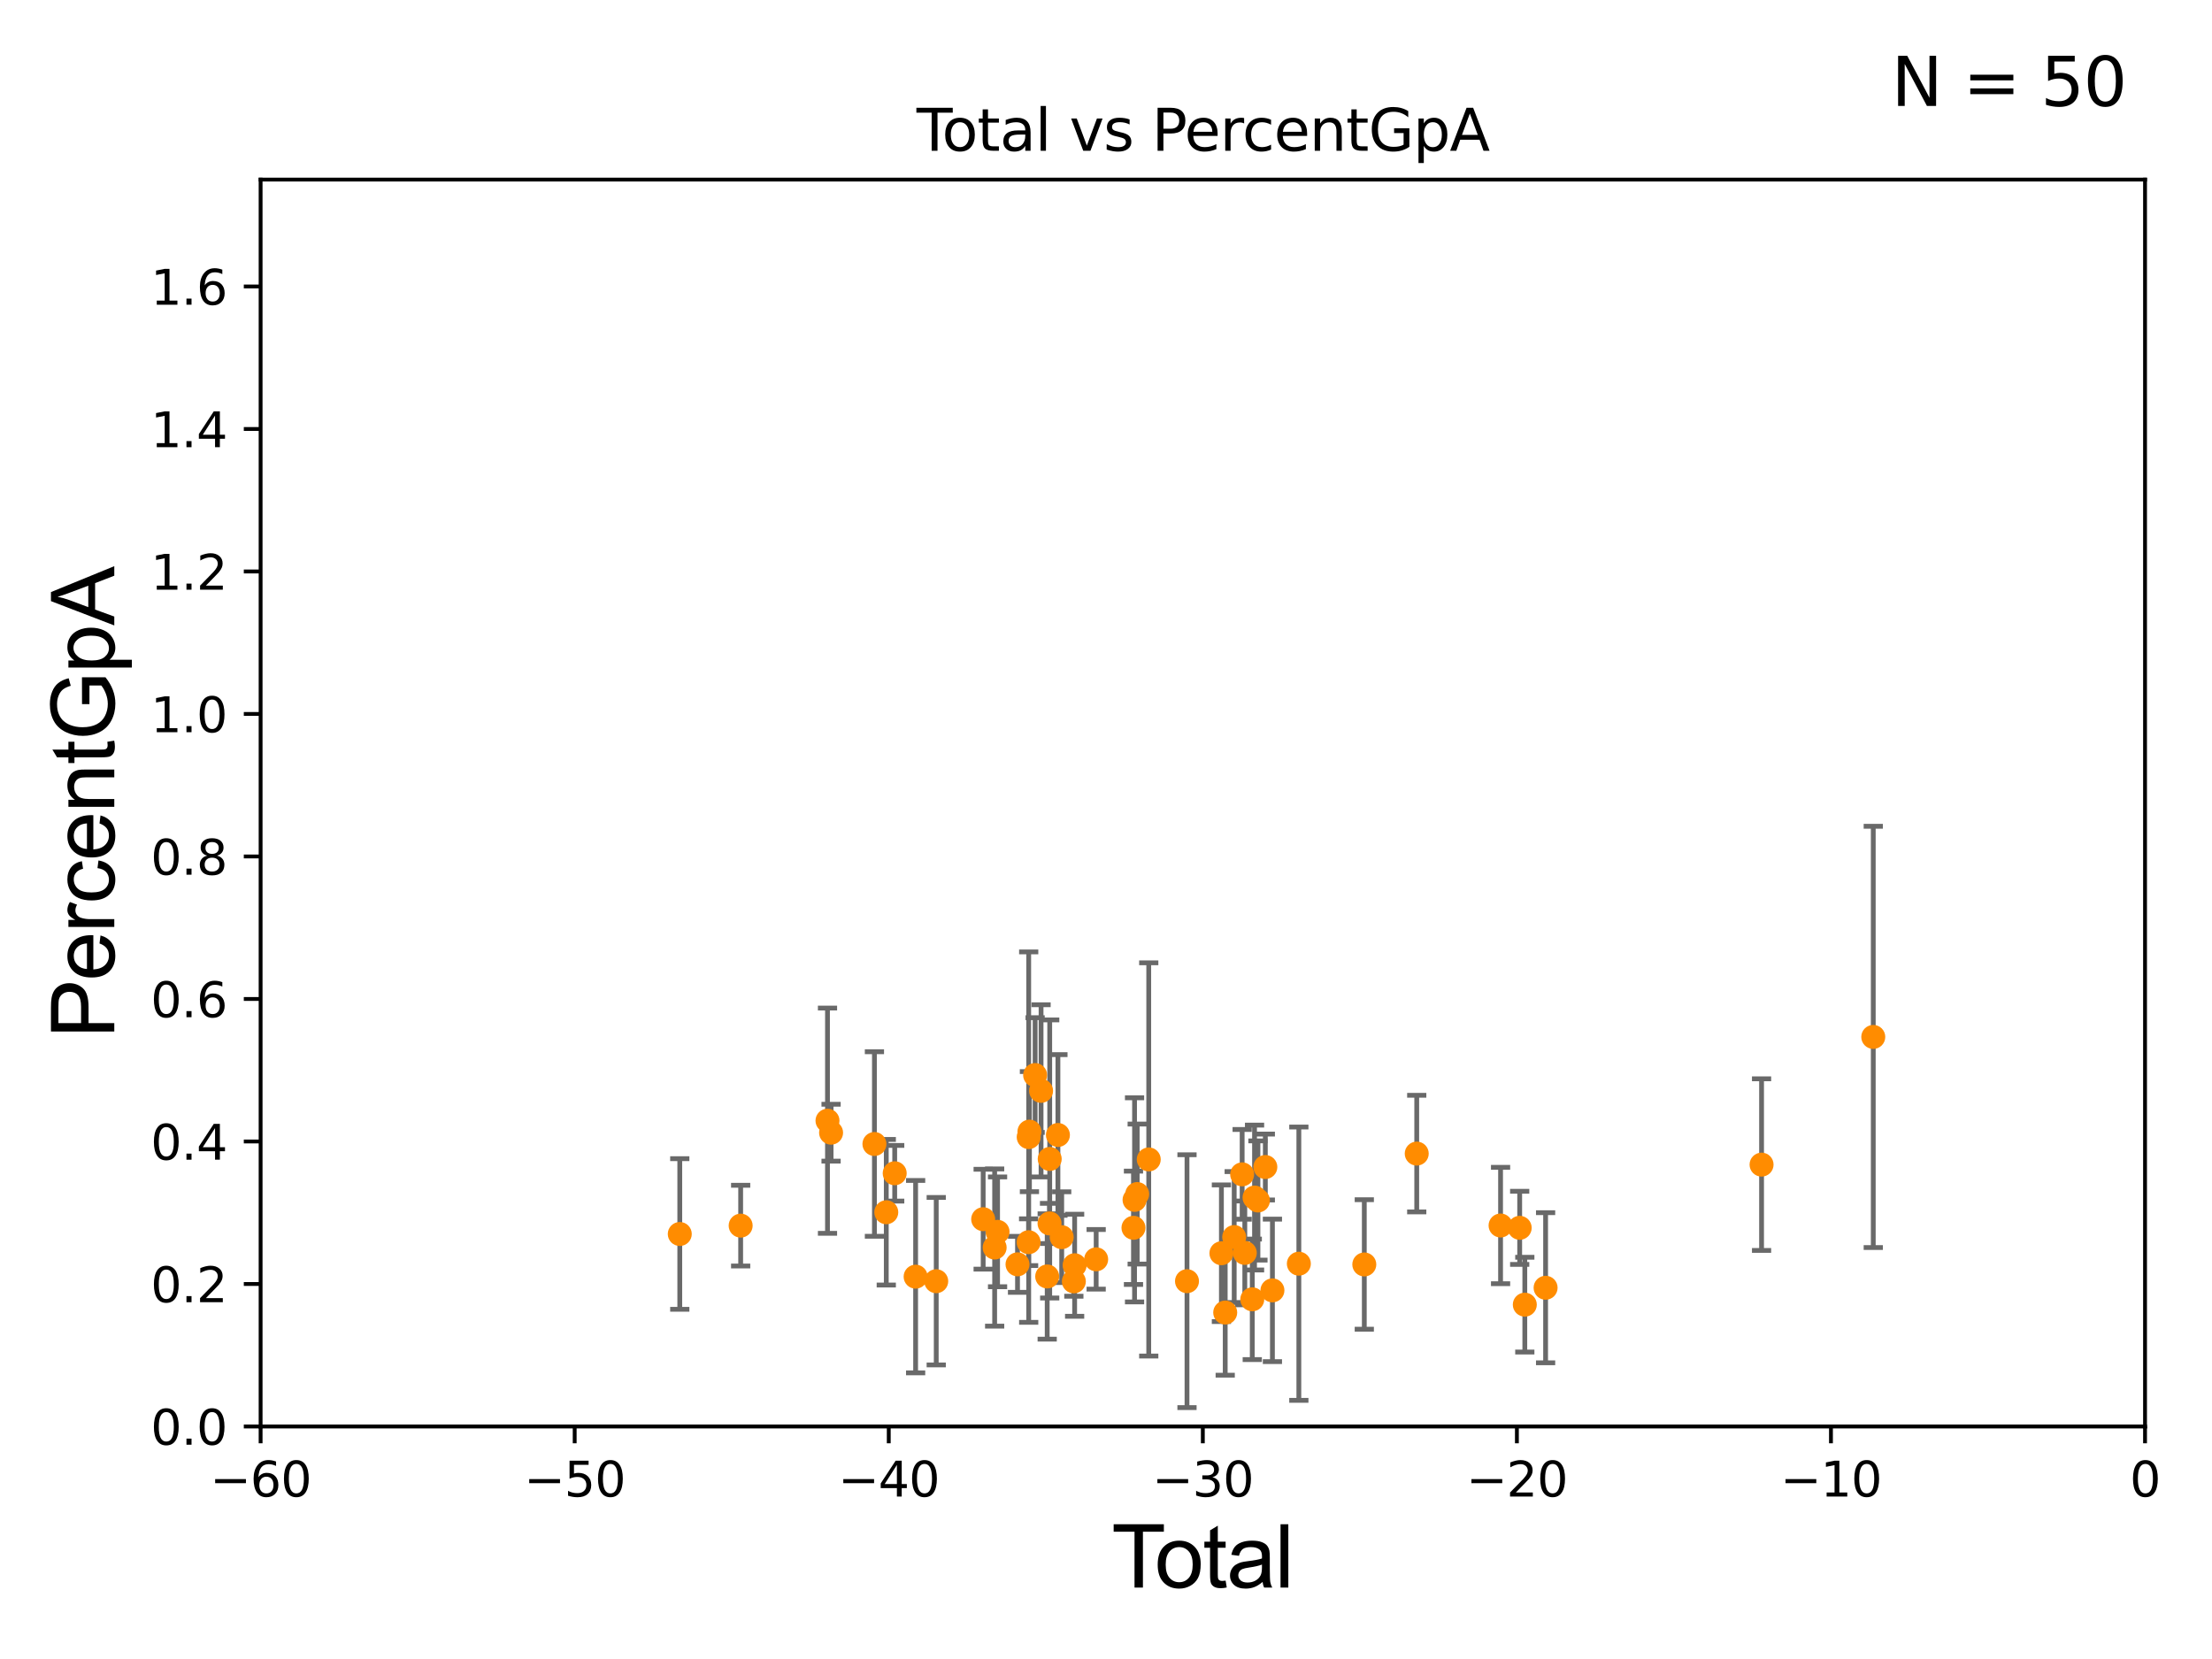 <?xml version="1.0" encoding="utf-8" standalone="no"?>
<!DOCTYPE svg PUBLIC "-//W3C//DTD SVG 1.1//EN"
  "http://www.w3.org/Graphics/SVG/1.1/DTD/svg11.dtd">
<svg xmlns:xlink="http://www.w3.org/1999/xlink" width="460.8pt" height="345.6pt" viewBox="0 0 460.8 345.6" xmlns="http://www.w3.org/2000/svg" version="1.1">
 <defs>
  <style type="text/css">*{stroke-linejoin: round; stroke-linecap: butt}</style>
 </defs>
 <g id="figure_1">
  <g id="patch_1">
   <path d="M 0 345.6 
L 460.8 345.6 
L 460.8 0 
L 0 0 
z
" style="fill: #ffffff"/>
  </g>
  <g id="axes_1">
   <g id="patch_2">
    <path d="M 54.29 297.16 
L 446.85 297.16 
L 446.85 37.411 
L 54.29 37.411 
z
" style="fill: #ffffff"/>
   </g>
   <g id="PathCollection_1">
    <defs>
     <path id="mbcf0510368" d="M 0 1.118 
C 0.297 1.118 0.581 1 0.791 0.791 
C 1 0.581 1.118 0.297 1.118 0 
C 1.118 -0.297 1 -0.581 0.791 -0.791 
C 0.581 -1 0.297 -1.118 0 -1.118 
C -0.297 -1.118 -0.581 -1 -0.791 -0.791 
C -1 -0.581 -1.118 -0.297 -1.118 0 
C -1.118 0.297 -1 0.581 -0.791 0.791 
C -0.581 1 -0.297 1.118 0 1.118 
z
" style="stroke: #ff8c00"/>
    </defs>
    <g clip-path="url(#pb3618dc1e1)">
     <use xlink:href="#mbcf0510368" x="263.592" y="243.11" style="fill: #ff8c00; stroke: #ff8c00"/>
     <use xlink:href="#mbcf0510368" x="262.052" y="250.087" style="fill: #ff8c00; stroke: #ff8c00"/>
     <use xlink:href="#mbcf0510368" x="265.069" y="268.808" style="fill: #ff8c00; stroke: #ff8c00"/>
     <use xlink:href="#mbcf0510368" x="141.61" y="257.063" style="fill: #ff8c00; stroke: #ff8c00"/>
     <use xlink:href="#mbcf0510368" x="284.209" y="263.409" style="fill: #ff8c00; stroke: #ff8c00"/>
     <use xlink:href="#mbcf0510368" x="295.131" y="240.315" style="fill: #ff8c00; stroke: #ff8c00"/>
     <use xlink:href="#mbcf0510368" x="312.596" y="255.294" style="fill: #ff8c00; stroke: #ff8c00"/>
     <use xlink:href="#mbcf0510368" x="316.579" y="255.778" style="fill: #ff8c00; stroke: #ff8c00"/>
     <use xlink:href="#mbcf0510368" x="317.645" y="271.784" style="fill: #ff8c00; stroke: #ff8c00"/>
     <use xlink:href="#mbcf0510368" x="321.977" y="268.263" style="fill: #ff8c00; stroke: #ff8c00"/>
     <use xlink:href="#mbcf0510368" x="366.966" y="242.612" style="fill: #ff8c00; stroke: #ff8c00"/>
     <use xlink:href="#mbcf0510368" x="270.574" y="263.249" style="fill: #ff8c00; stroke: #ff8c00"/>
     <use xlink:href="#mbcf0510368" x="261.345" y="249.472" style="fill: #ff8c00; stroke: #ff8c00"/>
     <use xlink:href="#mbcf0510368" x="390.236" y="216.01" style="fill: #ff8c00; stroke: #ff8c00"/>
     <use xlink:href="#mbcf0510368" x="259.316" y="261.002" style="fill: #ff8c00; stroke: #ff8c00"/>
     <use xlink:href="#mbcf0510368" x="223.703" y="266.934" style="fill: #ff8c00; stroke: #ff8c00"/>
     <use xlink:href="#mbcf0510368" x="221.173" y="257.728" style="fill: #ff8c00; stroke: #ff8c00"/>
     <use xlink:href="#mbcf0510368" x="173.129" y="235.96" style="fill: #ff8c00; stroke: #ff8c00"/>
     <use xlink:href="#mbcf0510368" x="220.385" y="236.438" style="fill: #ff8c00; stroke: #ff8c00"/>
     <use xlink:href="#mbcf0510368" x="182.159" y="238.315" style="fill: #ff8c00; stroke: #ff8c00"/>
     <use xlink:href="#mbcf0510368" x="218.674" y="241.432" style="fill: #ff8c00; stroke: #ff8c00"/>
     <use xlink:href="#mbcf0510368" x="218.637" y="254.865" style="fill: #ff8c00; stroke: #ff8c00"/>
     <use xlink:href="#mbcf0510368" x="218.151" y="265.912" style="fill: #ff8c00; stroke: #ff8c00"/>
     <use xlink:href="#mbcf0510368" x="184.628" y="252.533" style="fill: #ff8c00; stroke: #ff8c00"/>
     <use xlink:href="#mbcf0510368" x="216.873" y="227.243" style="fill: #ff8c00; stroke: #ff8c00"/>
     <use xlink:href="#mbcf0510368" x="215.635" y="223.955" style="fill: #ff8c00; stroke: #ff8c00"/>
     <use xlink:href="#mbcf0510368" x="214.451" y="235.74" style="fill: #ff8c00; stroke: #ff8c00"/>
     <use xlink:href="#mbcf0510368" x="214.297" y="236.878" style="fill: #ff8c00; stroke: #ff8c00"/>
     <use xlink:href="#mbcf0510368" x="214.278" y="258.775" style="fill: #ff8c00; stroke: #ff8c00"/>
     <use xlink:href="#mbcf0510368" x="211.968" y="263.384" style="fill: #ff8c00; stroke: #ff8c00"/>
     <use xlink:href="#mbcf0510368" x="207.811" y="256.614" style="fill: #ff8c00; stroke: #ff8c00"/>
     <use xlink:href="#mbcf0510368" x="260.87" y="270.673" style="fill: #ff8c00; stroke: #ff8c00"/>
     <use xlink:href="#mbcf0510368" x="207.203" y="259.885" style="fill: #ff8c00; stroke: #ff8c00"/>
     <use xlink:href="#mbcf0510368" x="186.383" y="244.413" style="fill: #ff8c00; stroke: #ff8c00"/>
     <use xlink:href="#mbcf0510368" x="190.742" y="265.953" style="fill: #ff8c00; stroke: #ff8c00"/>
     <use xlink:href="#mbcf0510368" x="204.813" y="253.982" style="fill: #ff8c00; stroke: #ff8c00"/>
     <use xlink:href="#mbcf0510368" x="223.865" y="263.577" style="fill: #ff8c00; stroke: #ff8c00"/>
     <use xlink:href="#mbcf0510368" x="228.351" y="262.338" style="fill: #ff8c00; stroke: #ff8c00"/>
     <use xlink:href="#mbcf0510368" x="195.034" y="266.898" style="fill: #ff8c00; stroke: #ff8c00"/>
     <use xlink:href="#mbcf0510368" x="247.273" y="266.894" style="fill: #ff8c00; stroke: #ff8c00"/>
     <use xlink:href="#mbcf0510368" x="254.443" y="261.073" style="fill: #ff8c00; stroke: #ff8c00"/>
     <use xlink:href="#mbcf0510368" x="239.304" y="241.53" style="fill: #ff8c00; stroke: #ff8c00"/>
     <use xlink:href="#mbcf0510368" x="236.901" y="248.742" style="fill: #ff8c00; stroke: #ff8c00"/>
     <use xlink:href="#mbcf0510368" x="154.293" y="255.321" style="fill: #ff8c00; stroke: #ff8c00"/>
     <use xlink:href="#mbcf0510368" x="236.347" y="249.955" style="fill: #ff8c00; stroke: #ff8c00"/>
     <use xlink:href="#mbcf0510368" x="257.107" y="257.701" style="fill: #ff8c00; stroke: #ff8c00"/>
     <use xlink:href="#mbcf0510368" x="255.234" y="273.424" style="fill: #ff8c00; stroke: #ff8c00"/>
     <use xlink:href="#mbcf0510368" x="258.762" y="244.636" style="fill: #ff8c00; stroke: #ff8c00"/>
     <use xlink:href="#mbcf0510368" x="172.382" y="233.459" style="fill: #ff8c00; stroke: #ff8c00"/>
     <use xlink:href="#mbcf0510368" x="236.124" y="255.774" style="fill: #ff8c00; stroke: #ff8c00"/>
    </g>
   </g>
   <g id="matplotlib.axis_1">
    <g id="xtick_1">
     <g id="line2d_1">
      <defs>
       <path id="m3806ddf022" d="M 0 0 
L 0 3.5 
" style="stroke: #000000; stroke-width: 0.8"/>
      </defs>
      <g>
       <use xlink:href="#m3806ddf022" x="54.29" y="297.16" style="stroke: #000000; stroke-width: 0.8"/>
      </g>
     </g>
     <g id="text_1">
      <!-- −60 -->
      <g transform="translate(43.738 311.758)scale(0.1 -0.1)">
       <defs>
        <path id="DejaVuSans-2212" d="M 678 2272 
L 4684 2272 
L 4684 1741 
L 678 1741 
L 678 2272 
z
" transform="scale(0.016)"/>
        <path id="DejaVuSans-36" d="M 2113 2584 
Q 1688 2584 1439 2293 
Q 1191 2003 1191 1497 
Q 1191 994 1439 701 
Q 1688 409 2113 409 
Q 2538 409 2786 701 
Q 3034 994 3034 1497 
Q 3034 2003 2786 2293 
Q 2538 2584 2113 2584 
z
M 3366 4563 
L 3366 3988 
Q 3128 4100 2886 4159 
Q 2644 4219 2406 4219 
Q 1781 4219 1451 3797 
Q 1122 3375 1075 2522 
Q 1259 2794 1537 2939 
Q 1816 3084 2150 3084 
Q 2853 3084 3261 2657 
Q 3669 2231 3669 1497 
Q 3669 778 3244 343 
Q 2819 -91 2113 -91 
Q 1303 -91 875 529 
Q 447 1150 447 2328 
Q 447 3434 972 4092 
Q 1497 4750 2381 4750 
Q 2619 4750 2861 4703 
Q 3103 4656 3366 4563 
z
" transform="scale(0.016)"/>
        <path id="DejaVuSans-30" d="M 2034 4250 
Q 1547 4250 1301 3770 
Q 1056 3291 1056 2328 
Q 1056 1369 1301 889 
Q 1547 409 2034 409 
Q 2525 409 2770 889 
Q 3016 1369 3016 2328 
Q 3016 3291 2770 3770 
Q 2525 4250 2034 4250 
z
M 2034 4750 
Q 2819 4750 3233 4129 
Q 3647 3509 3647 2328 
Q 3647 1150 3233 529 
Q 2819 -91 2034 -91 
Q 1250 -91 836 529 
Q 422 1150 422 2328 
Q 422 3509 836 4129 
Q 1250 4750 2034 4750 
z
" transform="scale(0.016)"/>
       </defs>
       <use xlink:href="#DejaVuSans-2212"/>
       <use xlink:href="#DejaVuSans-36" x="83.789"/>
       <use xlink:href="#DejaVuSans-30" x="147.412"/>
      </g>
     </g>
    </g>
    <g id="xtick_2">
     <g id="line2d_2">
      <g>
       <use xlink:href="#m3806ddf022" x="119.717" y="297.16" style="stroke: #000000; stroke-width: 0.8"/>
      </g>
     </g>
     <g id="text_2">
      <!-- −50 -->
      <g transform="translate(109.164 311.758)scale(0.1 -0.1)">
       <defs>
        <path id="DejaVuSans-35" d="M 691 4666 
L 3169 4666 
L 3169 4134 
L 1269 4134 
L 1269 2991 
Q 1406 3038 1543 3061 
Q 1681 3084 1819 3084 
Q 2600 3084 3056 2656 
Q 3513 2228 3513 1497 
Q 3513 744 3044 326 
Q 2575 -91 1722 -91 
Q 1428 -91 1123 -41 
Q 819 9 494 109 
L 494 744 
Q 775 591 1075 516 
Q 1375 441 1709 441 
Q 2250 441 2565 725 
Q 2881 1009 2881 1497 
Q 2881 1984 2565 2268 
Q 2250 2553 1709 2553 
Q 1456 2553 1204 2497 
Q 953 2441 691 2322 
L 691 4666 
z
" transform="scale(0.016)"/>
       </defs>
       <use xlink:href="#DejaVuSans-2212"/>
       <use xlink:href="#DejaVuSans-35" x="83.789"/>
       <use xlink:href="#DejaVuSans-30" x="147.412"/>
      </g>
     </g>
    </g>
    <g id="xtick_3">
     <g id="line2d_3">
      <g>
       <use xlink:href="#m3806ddf022" x="185.143" y="297.16" style="stroke: #000000; stroke-width: 0.8"/>
      </g>
     </g>
     <g id="text_3">
      <!-- −40 -->
      <g transform="translate(174.591 311.758)scale(0.1 -0.1)">
       <defs>
        <path id="DejaVuSans-34" d="M 2419 4116 
L 825 1625 
L 2419 1625 
L 2419 4116 
z
M 2253 4666 
L 3047 4666 
L 3047 1625 
L 3713 1625 
L 3713 1100 
L 3047 1100 
L 3047 0 
L 2419 0 
L 2419 1100 
L 313 1100 
L 313 1709 
L 2253 4666 
z
" transform="scale(0.016)"/>
       </defs>
       <use xlink:href="#DejaVuSans-2212"/>
       <use xlink:href="#DejaVuSans-34" x="83.789"/>
       <use xlink:href="#DejaVuSans-30" x="147.412"/>
      </g>
     </g>
    </g>
    <g id="xtick_4">
     <g id="line2d_4">
      <g>
       <use xlink:href="#m3806ddf022" x="250.57" y="297.16" style="stroke: #000000; stroke-width: 0.8"/>
      </g>
     </g>
     <g id="text_4">
      <!-- −30 -->
      <g transform="translate(240.018 311.758)scale(0.1 -0.1)">
       <defs>
        <path id="DejaVuSans-33" d="M 2597 2516 
Q 3050 2419 3304 2112 
Q 3559 1806 3559 1356 
Q 3559 666 3084 287 
Q 2609 -91 1734 -91 
Q 1441 -91 1130 -33 
Q 819 25 488 141 
L 488 750 
Q 750 597 1062 519 
Q 1375 441 1716 441 
Q 2309 441 2620 675 
Q 2931 909 2931 1356 
Q 2931 1769 2642 2001 
Q 2353 2234 1838 2234 
L 1294 2234 
L 1294 2753 
L 1863 2753 
Q 2328 2753 2575 2939 
Q 2822 3125 2822 3475 
Q 2822 3834 2567 4026 
Q 2313 4219 1838 4219 
Q 1578 4219 1281 4162 
Q 984 4106 628 3988 
L 628 4550 
Q 988 4650 1302 4700 
Q 1616 4750 1894 4750 
Q 2613 4750 3031 4423 
Q 3450 4097 3450 3541 
Q 3450 3153 3228 2886 
Q 3006 2619 2597 2516 
z
" transform="scale(0.016)"/>
       </defs>
       <use xlink:href="#DejaVuSans-2212"/>
       <use xlink:href="#DejaVuSans-33" x="83.789"/>
       <use xlink:href="#DejaVuSans-30" x="147.412"/>
      </g>
     </g>
    </g>
    <g id="xtick_5">
     <g id="line2d_5">
      <g>
       <use xlink:href="#m3806ddf022" x="315.997" y="297.16" style="stroke: #000000; stroke-width: 0.8"/>
      </g>
     </g>
     <g id="text_5">
      <!-- −20 -->
      <g transform="translate(305.444 311.758)scale(0.1 -0.1)">
       <defs>
        <path id="DejaVuSans-32" d="M 1228 531 
L 3431 531 
L 3431 0 
L 469 0 
L 469 531 
Q 828 903 1448 1529 
Q 2069 2156 2228 2338 
Q 2531 2678 2651 2914 
Q 2772 3150 2772 3378 
Q 2772 3750 2511 3984 
Q 2250 4219 1831 4219 
Q 1534 4219 1204 4116 
Q 875 4013 500 3803 
L 500 4441 
Q 881 4594 1212 4672 
Q 1544 4750 1819 4750 
Q 2544 4750 2975 4387 
Q 3406 4025 3406 3419 
Q 3406 3131 3298 2873 
Q 3191 2616 2906 2266 
Q 2828 2175 2409 1742 
Q 1991 1309 1228 531 
z
" transform="scale(0.016)"/>
       </defs>
       <use xlink:href="#DejaVuSans-2212"/>
       <use xlink:href="#DejaVuSans-32" x="83.789"/>
       <use xlink:href="#DejaVuSans-30" x="147.412"/>
      </g>
     </g>
    </g>
    <g id="xtick_6">
     <g id="line2d_6">
      <g>
       <use xlink:href="#m3806ddf022" x="381.423" y="297.16" style="stroke: #000000; stroke-width: 0.8"/>
      </g>
     </g>
     <g id="text_6">
      <!-- −10 -->
      <g transform="translate(370.871 311.758)scale(0.1 -0.1)">
       <defs>
        <path id="DejaVuSans-31" d="M 794 531 
L 1825 531 
L 1825 4091 
L 703 3866 
L 703 4441 
L 1819 4666 
L 2450 4666 
L 2450 531 
L 3481 531 
L 3481 0 
L 794 0 
L 794 531 
z
" transform="scale(0.016)"/>
       </defs>
       <use xlink:href="#DejaVuSans-2212"/>
       <use xlink:href="#DejaVuSans-31" x="83.789"/>
       <use xlink:href="#DejaVuSans-30" x="147.412"/>
      </g>
     </g>
    </g>
    <g id="xtick_7">
     <g id="line2d_7">
      <g>
       <use xlink:href="#m3806ddf022" x="446.85" y="297.16" style="stroke: #000000; stroke-width: 0.8"/>
      </g>
     </g>
     <g id="text_7">
      <!-- 0 -->
      <g transform="translate(443.669 311.758)scale(0.1 -0.1)">
       <use xlink:href="#DejaVuSans-30"/>
      </g>
     </g>
    </g>
    <g id="text_8">
     <!-- Total -->
     <g transform="translate(231.565 330.722)scale(0.18 -0.18)">
      <defs>
       <path id="ArialMT-54" d="M 1659 0 
L 1659 4041 
L 150 4041 
L 150 4581 
L 3781 4581 
L 3781 4041 
L 2266 4041 
L 2266 0 
L 1659 0 
z
" transform="scale(0.016)"/>
       <path id="ArialMT-6f" d="M 213 1659 
Q 213 2581 725 3025 
Q 1153 3394 1769 3394 
Q 2453 3394 2887 2945 
Q 3322 2497 3322 1706 
Q 3322 1066 3130 698 
Q 2938 331 2570 128 
Q 2203 -75 1769 -75 
Q 1072 -75 642 372 
Q 213 819 213 1659 
z
M 791 1659 
Q 791 1022 1069 705 
Q 1347 388 1769 388 
Q 2188 388 2466 706 
Q 2744 1025 2744 1678 
Q 2744 2294 2464 2611 
Q 2184 2928 1769 2928 
Q 1347 2928 1069 2612 
Q 791 2297 791 1659 
z
" transform="scale(0.016)"/>
       <path id="ArialMT-74" d="M 1650 503 
L 1731 6 
Q 1494 -44 1306 -44 
Q 1000 -44 831 53 
Q 663 150 594 308 
Q 525 466 525 972 
L 525 2881 
L 113 2881 
L 113 3319 
L 525 3319 
L 525 4141 
L 1084 4478 
L 1084 3319 
L 1650 3319 
L 1650 2881 
L 1084 2881 
L 1084 941 
Q 1084 700 1114 631 
Q 1144 563 1211 522 
Q 1278 481 1403 481 
Q 1497 481 1650 503 
z
" transform="scale(0.016)"/>
       <path id="ArialMT-61" d="M 2588 409 
Q 2275 144 1986 34 
Q 1697 -75 1366 -75 
Q 819 -75 525 192 
Q 231 459 231 875 
Q 231 1119 342 1320 
Q 453 1522 633 1644 
Q 813 1766 1038 1828 
Q 1203 1872 1538 1913 
Q 2219 1994 2541 2106 
Q 2544 2222 2544 2253 
Q 2544 2597 2384 2738 
Q 2169 2928 1744 2928 
Q 1347 2928 1158 2789 
Q 969 2650 878 2297 
L 328 2372 
Q 403 2725 575 2942 
Q 747 3159 1072 3276 
Q 1397 3394 1825 3394 
Q 2250 3394 2515 3294 
Q 2781 3194 2906 3042 
Q 3031 2891 3081 2659 
Q 3109 2516 3109 2141 
L 3109 1391 
Q 3109 606 3145 398 
Q 3181 191 3288 0 
L 2700 0 
Q 2613 175 2588 409 
z
M 2541 1666 
Q 2234 1541 1622 1453 
Q 1275 1403 1131 1340 
Q 988 1278 909 1158 
Q 831 1038 831 891 
Q 831 666 1001 516 
Q 1172 366 1500 366 
Q 1825 366 2078 508 
Q 2331 650 2450 897 
Q 2541 1088 2541 1459 
L 2541 1666 
z
" transform="scale(0.016)"/>
       <path id="ArialMT-6c" d="M 409 0 
L 409 4581 
L 972 4581 
L 972 0 
L 409 0 
z
" transform="scale(0.016)"/>
      </defs>
      <use xlink:href="#ArialMT-54"/>
      <use xlink:href="#ArialMT-6f" x="49.959"/>
      <use xlink:href="#ArialMT-74" x="105.574"/>
      <use xlink:href="#ArialMT-61" x="133.357"/>
      <use xlink:href="#ArialMT-6c" x="188.973"/>
     </g>
    </g>
   </g>
   <g id="matplotlib.axis_2">
    <g id="ytick_1">
     <g id="line2d_8">
      <defs>
       <path id="m5d1f7ec49d" d="M 0 0 
L -3.5 0 
" style="stroke: #000000; stroke-width: 0.8"/>
      </defs>
      <g>
       <use xlink:href="#m5d1f7ec49d" x="54.29" y="297.16" style="stroke: #000000; stroke-width: 0.8"/>
      </g>
     </g>
     <g id="text_9">
      <!-- 0.0 -->
      <g transform="translate(31.387 300.959)scale(0.1 -0.1)">
       <defs>
        <path id="DejaVuSans-2e" d="M 684 794 
L 1344 794 
L 1344 0 
L 684 0 
L 684 794 
z
" transform="scale(0.016)"/>
       </defs>
       <use xlink:href="#DejaVuSans-30"/>
       <use xlink:href="#DejaVuSans-2e" x="63.623"/>
       <use xlink:href="#DejaVuSans-30" x="95.41"/>
      </g>
     </g>
    </g>
    <g id="ytick_2">
     <g id="line2d_9">
      <g>
       <use xlink:href="#m5d1f7ec49d" x="54.29" y="267.474" style="stroke: #000000; stroke-width: 0.8"/>
      </g>
     </g>
     <g id="text_10">
      <!-- 0.2 -->
      <g transform="translate(31.387 271.274)scale(0.1 -0.1)">
       <use xlink:href="#DejaVuSans-30"/>
       <use xlink:href="#DejaVuSans-2e" x="63.623"/>
       <use xlink:href="#DejaVuSans-32" x="95.41"/>
      </g>
     </g>
    </g>
    <g id="ytick_3">
     <g id="line2d_10">
      <g>
       <use xlink:href="#m5d1f7ec49d" x="54.29" y="237.789" style="stroke: #000000; stroke-width: 0.8"/>
      </g>
     </g>
     <g id="text_11">
      <!-- 0.4 -->
      <g transform="translate(31.387 241.588)scale(0.1 -0.1)">
       <use xlink:href="#DejaVuSans-30"/>
       <use xlink:href="#DejaVuSans-2e" x="63.623"/>
       <use xlink:href="#DejaVuSans-34" x="95.41"/>
      </g>
     </g>
    </g>
    <g id="ytick_4">
     <g id="line2d_11">
      <g>
       <use xlink:href="#m5d1f7ec49d" x="54.29" y="208.103" style="stroke: #000000; stroke-width: 0.8"/>
      </g>
     </g>
     <g id="text_12">
      <!-- 0.6 -->
      <g transform="translate(31.387 211.902)scale(0.1 -0.1)">
       <use xlink:href="#DejaVuSans-30"/>
       <use xlink:href="#DejaVuSans-2e" x="63.623"/>
       <use xlink:href="#DejaVuSans-36" x="95.41"/>
      </g>
     </g>
    </g>
    <g id="ytick_5">
     <g id="line2d_12">
      <g>
       <use xlink:href="#m5d1f7ec49d" x="54.29" y="178.418" style="stroke: #000000; stroke-width: 0.8"/>
      </g>
     </g>
     <g id="text_13">
      <!-- 0.8 -->
      <g transform="translate(31.387 182.217)scale(0.1 -0.1)">
       <defs>
        <path id="DejaVuSans-38" d="M 2034 2216 
Q 1584 2216 1326 1975 
Q 1069 1734 1069 1313 
Q 1069 891 1326 650 
Q 1584 409 2034 409 
Q 2484 409 2743 651 
Q 3003 894 3003 1313 
Q 3003 1734 2745 1975 
Q 2488 2216 2034 2216 
z
M 1403 2484 
Q 997 2584 770 2862 
Q 544 3141 544 3541 
Q 544 4100 942 4425 
Q 1341 4750 2034 4750 
Q 2731 4750 3128 4425 
Q 3525 4100 3525 3541 
Q 3525 3141 3298 2862 
Q 3072 2584 2669 2484 
Q 3125 2378 3379 2068 
Q 3634 1759 3634 1313 
Q 3634 634 3220 271 
Q 2806 -91 2034 -91 
Q 1263 -91 848 271 
Q 434 634 434 1313 
Q 434 1759 690 2068 
Q 947 2378 1403 2484 
z
M 1172 3481 
Q 1172 3119 1398 2916 
Q 1625 2713 2034 2713 
Q 2441 2713 2670 2916 
Q 2900 3119 2900 3481 
Q 2900 3844 2670 4047 
Q 2441 4250 2034 4250 
Q 1625 4250 1398 4047 
Q 1172 3844 1172 3481 
z
" transform="scale(0.016)"/>
       </defs>
       <use xlink:href="#DejaVuSans-30"/>
       <use xlink:href="#DejaVuSans-2e" x="63.623"/>
       <use xlink:href="#DejaVuSans-38" x="95.41"/>
      </g>
     </g>
    </g>
    <g id="ytick_6">
     <g id="line2d_13">
      <g>
       <use xlink:href="#m5d1f7ec49d" x="54.29" y="148.732" style="stroke: #000000; stroke-width: 0.8"/>
      </g>
     </g>
     <g id="text_14">
      <!-- 1.0 -->
      <g transform="translate(31.387 152.531)scale(0.1 -0.1)">
       <use xlink:href="#DejaVuSans-31"/>
       <use xlink:href="#DejaVuSans-2e" x="63.623"/>
       <use xlink:href="#DejaVuSans-30" x="95.41"/>
      </g>
     </g>
    </g>
    <g id="ytick_7">
     <g id="line2d_14">
      <g>
       <use xlink:href="#m5d1f7ec49d" x="54.29" y="119.047" style="stroke: #000000; stroke-width: 0.8"/>
      </g>
     </g>
     <g id="text_15">
      <!-- 1.2 -->
      <g transform="translate(31.387 122.846)scale(0.1 -0.1)">
       <use xlink:href="#DejaVuSans-31"/>
       <use xlink:href="#DejaVuSans-2e" x="63.623"/>
       <use xlink:href="#DejaVuSans-32" x="95.41"/>
      </g>
     </g>
    </g>
    <g id="ytick_8">
     <g id="line2d_15">
      <g>
       <use xlink:href="#m5d1f7ec49d" x="54.29" y="89.361" style="stroke: #000000; stroke-width: 0.8"/>
      </g>
     </g>
     <g id="text_16">
      <!-- 1.4 -->
      <g transform="translate(31.387 93.16)scale(0.1 -0.1)">
       <use xlink:href="#DejaVuSans-31"/>
       <use xlink:href="#DejaVuSans-2e" x="63.623"/>
       <use xlink:href="#DejaVuSans-34" x="95.41"/>
      </g>
     </g>
    </g>
    <g id="ytick_9">
     <g id="line2d_16">
      <g>
       <use xlink:href="#m5d1f7ec49d" x="54.29" y="59.675" style="stroke: #000000; stroke-width: 0.8"/>
      </g>
     </g>
     <g id="text_17">
      <!-- 1.6 -->
      <g transform="translate(31.387 63.475)scale(0.1 -0.1)">
       <use xlink:href="#DejaVuSans-31"/>
       <use xlink:href="#DejaVuSans-2e" x="63.623"/>
       <use xlink:href="#DejaVuSans-36" x="95.41"/>
      </g>
     </g>
    </g>
    <g id="text_18">
     <!-- PercentGpA -->
     <g transform="translate(23.809 216.309)rotate(-90)scale(0.18 -0.18)">
      <defs>
       <path id="ArialMT-50" d="M 494 0 
L 494 4581 
L 2222 4581 
Q 2678 4581 2919 4538 
Q 3256 4481 3484 4323 
Q 3713 4166 3852 3881 
Q 3991 3597 3991 3256 
Q 3991 2672 3619 2267 
Q 3247 1863 2275 1863 
L 1100 1863 
L 1100 0 
L 494 0 
z
M 1100 2403 
L 2284 2403 
Q 2872 2403 3119 2622 
Q 3366 2841 3366 3238 
Q 3366 3525 3220 3729 
Q 3075 3934 2838 4000 
Q 2684 4041 2272 4041 
L 1100 4041 
L 1100 2403 
z
" transform="scale(0.016)"/>
       <path id="ArialMT-65" d="M 2694 1069 
L 3275 997 
Q 3138 488 2766 206 
Q 2394 -75 1816 -75 
Q 1088 -75 661 373 
Q 234 822 234 1631 
Q 234 2469 665 2931 
Q 1097 3394 1784 3394 
Q 2450 3394 2872 2941 
Q 3294 2488 3294 1666 
Q 3294 1616 3291 1516 
L 816 1516 
Q 847 969 1125 678 
Q 1403 388 1819 388 
Q 2128 388 2347 550 
Q 2566 713 2694 1069 
z
M 847 1978 
L 2700 1978 
Q 2663 2397 2488 2606 
Q 2219 2931 1791 2931 
Q 1403 2931 1139 2672 
Q 875 2413 847 1978 
z
" transform="scale(0.016)"/>
       <path id="ArialMT-72" d="M 416 0 
L 416 3319 
L 922 3319 
L 922 2816 
Q 1116 3169 1280 3281 
Q 1444 3394 1641 3394 
Q 1925 3394 2219 3213 
L 2025 2691 
Q 1819 2813 1613 2813 
Q 1428 2813 1281 2702 
Q 1134 2591 1072 2394 
Q 978 2094 978 1738 
L 978 0 
L 416 0 
z
" transform="scale(0.016)"/>
       <path id="ArialMT-63" d="M 2588 1216 
L 3141 1144 
Q 3050 572 2676 248 
Q 2303 -75 1759 -75 
Q 1078 -75 664 370 
Q 250 816 250 1647 
Q 250 2184 428 2587 
Q 606 2991 970 3192 
Q 1334 3394 1763 3394 
Q 2303 3394 2647 3120 
Q 2991 2847 3088 2344 
L 2541 2259 
Q 2463 2594 2264 2762 
Q 2066 2931 1784 2931 
Q 1359 2931 1093 2626 
Q 828 2322 828 1663 
Q 828 994 1084 691 
Q 1341 388 1753 388 
Q 2084 388 2306 591 
Q 2528 794 2588 1216 
z
" transform="scale(0.016)"/>
       <path id="ArialMT-6e" d="M 422 0 
L 422 3319 
L 928 3319 
L 928 2847 
Q 1294 3394 1984 3394 
Q 2284 3394 2536 3286 
Q 2788 3178 2913 3003 
Q 3038 2828 3088 2588 
Q 3119 2431 3119 2041 
L 3119 0 
L 2556 0 
L 2556 2019 
Q 2556 2363 2490 2533 
Q 2425 2703 2258 2804 
Q 2091 2906 1866 2906 
Q 1506 2906 1245 2678 
Q 984 2450 984 1813 
L 984 0 
L 422 0 
z
" transform="scale(0.016)"/>
       <path id="ArialMT-47" d="M 2638 1797 
L 2638 2334 
L 4578 2338 
L 4578 638 
Q 4131 281 3656 101 
Q 3181 -78 2681 -78 
Q 2006 -78 1454 211 
Q 903 500 622 1047 
Q 341 1594 341 2269 
Q 341 2938 620 3517 
Q 900 4097 1425 4378 
Q 1950 4659 2634 4659 
Q 3131 4659 3532 4498 
Q 3934 4338 4162 4050 
Q 4391 3763 4509 3300 
L 3963 3150 
Q 3859 3500 3706 3700 
Q 3553 3900 3268 4020 
Q 2984 4141 2638 4141 
Q 2222 4141 1919 4014 
Q 1616 3888 1430 3681 
Q 1244 3475 1141 3228 
Q 966 2803 966 2306 
Q 966 1694 1177 1281 
Q 1388 869 1791 669 
Q 2194 469 2647 469 
Q 3041 469 3416 620 
Q 3791 772 3984 944 
L 3984 1797 
L 2638 1797 
z
" transform="scale(0.016)"/>
       <path id="ArialMT-70" d="M 422 -1272 
L 422 3319 
L 934 3319 
L 934 2888 
Q 1116 3141 1344 3267 
Q 1572 3394 1897 3394 
Q 2322 3394 2647 3175 
Q 2972 2956 3137 2557 
Q 3303 2159 3303 1684 
Q 3303 1175 3120 767 
Q 2938 359 2589 142 
Q 2241 -75 1856 -75 
Q 1575 -75 1351 44 
Q 1128 163 984 344 
L 984 -1272 
L 422 -1272 
z
M 931 1641 
Q 931 1000 1190 694 
Q 1450 388 1819 388 
Q 2194 388 2461 705 
Q 2728 1022 2728 1688 
Q 2728 2322 2467 2637 
Q 2206 2953 1844 2953 
Q 1484 2953 1207 2617 
Q 931 2281 931 1641 
z
" transform="scale(0.016)"/>
       <path id="ArialMT-41" d="M -9 0 
L 1750 4581 
L 2403 4581 
L 4278 0 
L 3588 0 
L 3053 1388 
L 1138 1388 
L 634 0 
L -9 0 
z
M 1313 1881 
L 2866 1881 
L 2388 3150 
Q 2169 3728 2063 4100 
Q 1975 3659 1816 3225 
L 1313 1881 
z
" transform="scale(0.016)"/>
      </defs>
      <use xlink:href="#ArialMT-50"/>
      <use xlink:href="#ArialMT-65" x="66.699"/>
      <use xlink:href="#ArialMT-72" x="122.314"/>
      <use xlink:href="#ArialMT-63" x="155.615"/>
      <use xlink:href="#ArialMT-65" x="205.615"/>
      <use xlink:href="#ArialMT-6e" x="261.23"/>
      <use xlink:href="#ArialMT-74" x="316.846"/>
      <use xlink:href="#ArialMT-47" x="344.629"/>
      <use xlink:href="#ArialMT-70" x="422.412"/>
      <use xlink:href="#ArialMT-41" x="478.027"/>
     </g>
    </g>
   </g>
   <g id="LineCollection_1">
    <path d="M 263.592 249.973 
L 263.592 236.247 
" clip-path="url(#pb3618dc1e1)" style="fill: none; stroke: #696969"/>
    <path d="M 262.052 262.503 
L 262.052 237.671 
" clip-path="url(#pb3618dc1e1)" style="fill: none; stroke: #696969"/>
    <path d="M 265.069 283.648 
L 265.069 253.968 
" clip-path="url(#pb3618dc1e1)" style="fill: none; stroke: #696969"/>
    <path d="M 141.61 272.751 
L 141.61 241.375 
" clip-path="url(#pb3618dc1e1)" style="fill: none; stroke: #696969"/>
    <path d="M 284.209 276.896 
L 284.209 249.921 
" clip-path="url(#pb3618dc1e1)" style="fill: none; stroke: #696969"/>
    <path d="M 295.131 252.463 
L 295.131 228.166 
" clip-path="url(#pb3618dc1e1)" style="fill: none; stroke: #696969"/>
    <path d="M 312.596 267.418 
L 312.596 243.17 
" clip-path="url(#pb3618dc1e1)" style="fill: none; stroke: #696969"/>
    <path d="M 316.579 263.397 
L 316.579 248.159 
" clip-path="url(#pb3618dc1e1)" style="fill: none; stroke: #696969"/>
    <path d="M 317.645 281.654 
L 317.645 261.913 
" clip-path="url(#pb3618dc1e1)" style="fill: none; stroke: #696969"/>
    <path d="M 321.977 283.899 
L 321.977 252.626 
" clip-path="url(#pb3618dc1e1)" style="fill: none; stroke: #696969"/>
    <path d="M 366.966 260.49 
L 366.966 224.734 
" clip-path="url(#pb3618dc1e1)" style="fill: none; stroke: #696969"/>
    <path d="M 270.574 291.719 
L 270.574 234.778 
" clip-path="url(#pb3618dc1e1)" style="fill: none; stroke: #696969"/>
    <path d="M 261.345 264.561 
L 261.345 234.383 
" clip-path="url(#pb3618dc1e1)" style="fill: none; stroke: #696969"/>
    <path d="M 390.236 259.888 
L 390.236 172.132 
" clip-path="url(#pb3618dc1e1)" style="fill: none; stroke: #696969"/>
    <path d="M 259.316 271.817 
L 259.316 250.188 
" clip-path="url(#pb3618dc1e1)" style="fill: none; stroke: #696969"/>
    <path d="M 223.703 270.03 
L 223.703 263.838 
" clip-path="url(#pb3618dc1e1)" style="fill: none; stroke: #696969"/>
    <path d="M 221.173 267.181 
L 221.173 248.275 
" clip-path="url(#pb3618dc1e1)" style="fill: none; stroke: #696969"/>
    <path d="M 173.129 241.885 
L 173.129 230.036 
" clip-path="url(#pb3618dc1e1)" style="fill: none; stroke: #696969"/>
    <path d="M 220.385 253.179 
L 220.385 219.697 
" clip-path="url(#pb3618dc1e1)" style="fill: none; stroke: #696969"/>
    <path d="M 182.159 257.536 
L 182.159 219.094 
" clip-path="url(#pb3618dc1e1)" style="fill: none; stroke: #696969"/>
    <path d="M 218.674 270.397 
L 218.674 212.467 
" clip-path="url(#pb3618dc1e1)" style="fill: none; stroke: #696969"/>
    <path d="M 218.637 259.047 
L 218.637 250.682 
" clip-path="url(#pb3618dc1e1)" style="fill: none; stroke: #696969"/>
    <path d="M 218.151 278.969 
L 218.151 252.856 
" clip-path="url(#pb3618dc1e1)" style="fill: none; stroke: #696969"/>
    <path d="M 184.628 267.696 
L 184.628 237.369 
" clip-path="url(#pb3618dc1e1)" style="fill: none; stroke: #696969"/>
    <path d="M 216.873 245.176 
L 216.873 209.31 
" clip-path="url(#pb3618dc1e1)" style="fill: none; stroke: #696969"/>
    <path d="M 215.635 235.904 
L 215.635 212.006 
" clip-path="url(#pb3618dc1e1)" style="fill: none; stroke: #696969"/>
    <path d="M 214.451 248.252 
L 214.451 223.227 
" clip-path="url(#pb3618dc1e1)" style="fill: none; stroke: #696969"/>
    <path d="M 214.297 275.463 
L 214.297 198.294 
" clip-path="url(#pb3618dc1e1)" style="fill: none; stroke: #696969"/>
    <path d="M 214.278 263.643 
L 214.278 253.908 
" clip-path="url(#pb3618dc1e1)" style="fill: none; stroke: #696969"/>
    <path d="M 211.968 269.217 
L 211.968 257.551 
" clip-path="url(#pb3618dc1e1)" style="fill: none; stroke: #696969"/>
    <path d="M 207.811 268.051 
L 207.811 245.177 
" clip-path="url(#pb3618dc1e1)" style="fill: none; stroke: #696969"/>
    <path d="M 260.87 283.226 
L 260.87 258.12 
" clip-path="url(#pb3618dc1e1)" style="fill: none; stroke: #696969"/>
    <path d="M 207.203 276.259 
L 207.203 243.511 
" clip-path="url(#pb3618dc1e1)" style="fill: none; stroke: #696969"/>
    <path d="M 186.383 250.208 
L 186.383 238.617 
" clip-path="url(#pb3618dc1e1)" style="fill: none; stroke: #696969"/>
    <path d="M 190.742 285.99 
L 190.742 245.916 
" clip-path="url(#pb3618dc1e1)" style="fill: none; stroke: #696969"/>
    <path d="M 204.813 264.386 
L 204.813 243.578 
" clip-path="url(#pb3618dc1e1)" style="fill: none; stroke: #696969"/>
    <path d="M 223.865 274.205 
L 223.865 252.95 
" clip-path="url(#pb3618dc1e1)" style="fill: none; stroke: #696969"/>
    <path d="M 228.351 268.545 
L 228.351 256.131 
" clip-path="url(#pb3618dc1e1)" style="fill: none; stroke: #696969"/>
    <path d="M 195.034 284.341 
L 195.034 249.455 
" clip-path="url(#pb3618dc1e1)" style="fill: none; stroke: #696969"/>
    <path d="M 247.273 293.23 
L 247.273 240.559 
" clip-path="url(#pb3618dc1e1)" style="fill: none; stroke: #696969"/>
    <path d="M 254.443 275.305 
L 254.443 246.84 
" clip-path="url(#pb3618dc1e1)" style="fill: none; stroke: #696969"/>
    <path d="M 239.304 282.49 
L 239.304 200.57 
" clip-path="url(#pb3618dc1e1)" style="fill: none; stroke: #696969"/>
    <path d="M 236.901 263.324 
L 236.901 234.16 
" clip-path="url(#pb3618dc1e1)" style="fill: none; stroke: #696969"/>
    <path d="M 154.293 263.729 
L 154.293 246.913 
" clip-path="url(#pb3618dc1e1)" style="fill: none; stroke: #696969"/>
    <path d="M 236.347 271.217 
L 236.347 228.693 
" clip-path="url(#pb3618dc1e1)" style="fill: none; stroke: #696969"/>
    <path d="M 257.107 271.339 
L 257.107 244.064 
" clip-path="url(#pb3618dc1e1)" style="fill: none; stroke: #696969"/>
    <path d="M 255.234 286.472 
L 255.234 260.376 
" clip-path="url(#pb3618dc1e1)" style="fill: none; stroke: #696969"/>
    <path d="M 258.762 253.98 
L 258.762 235.291 
" clip-path="url(#pb3618dc1e1)" style="fill: none; stroke: #696969"/>
    <path d="M 172.382 256.922 
L 172.382 209.995 
" clip-path="url(#pb3618dc1e1)" style="fill: none; stroke: #696969"/>
    <path d="M 236.124 267.58 
L 236.124 243.967 
" clip-path="url(#pb3618dc1e1)" style="fill: none; stroke: #696969"/>
   </g>
   <g id="line2d_17">
    <defs>
     <path id="m021c961e23" d="M 2 0 
L -2 -0 
" style="stroke: #696969"/>
    </defs>
    <g clip-path="url(#pb3618dc1e1)">
     <use xlink:href="#m021c961e23" x="263.592" y="249.973" style="fill: #696969; stroke: #696969"/>
     <use xlink:href="#m021c961e23" x="262.052" y="262.503" style="fill: #696969; stroke: #696969"/>
     <use xlink:href="#m021c961e23" x="265.069" y="283.648" style="fill: #696969; stroke: #696969"/>
     <use xlink:href="#m021c961e23" x="141.61" y="272.751" style="fill: #696969; stroke: #696969"/>
     <use xlink:href="#m021c961e23" x="284.209" y="276.896" style="fill: #696969; stroke: #696969"/>
     <use xlink:href="#m021c961e23" x="295.131" y="252.463" style="fill: #696969; stroke: #696969"/>
     <use xlink:href="#m021c961e23" x="312.596" y="267.418" style="fill: #696969; stroke: #696969"/>
     <use xlink:href="#m021c961e23" x="316.579" y="263.397" style="fill: #696969; stroke: #696969"/>
     <use xlink:href="#m021c961e23" x="317.645" y="281.654" style="fill: #696969; stroke: #696969"/>
     <use xlink:href="#m021c961e23" x="321.977" y="283.899" style="fill: #696969; stroke: #696969"/>
     <use xlink:href="#m021c961e23" x="366.966" y="260.49" style="fill: #696969; stroke: #696969"/>
     <use xlink:href="#m021c961e23" x="270.574" y="291.719" style="fill: #696969; stroke: #696969"/>
     <use xlink:href="#m021c961e23" x="261.345" y="264.561" style="fill: #696969; stroke: #696969"/>
     <use xlink:href="#m021c961e23" x="390.236" y="259.888" style="fill: #696969; stroke: #696969"/>
     <use xlink:href="#m021c961e23" x="259.316" y="271.817" style="fill: #696969; stroke: #696969"/>
     <use xlink:href="#m021c961e23" x="223.703" y="270.03" style="fill: #696969; stroke: #696969"/>
     <use xlink:href="#m021c961e23" x="221.173" y="267.181" style="fill: #696969; stroke: #696969"/>
     <use xlink:href="#m021c961e23" x="173.129" y="241.885" style="fill: #696969; stroke: #696969"/>
     <use xlink:href="#m021c961e23" x="220.385" y="253.179" style="fill: #696969; stroke: #696969"/>
     <use xlink:href="#m021c961e23" x="182.159" y="257.536" style="fill: #696969; stroke: #696969"/>
     <use xlink:href="#m021c961e23" x="218.674" y="270.397" style="fill: #696969; stroke: #696969"/>
     <use xlink:href="#m021c961e23" x="218.637" y="259.047" style="fill: #696969; stroke: #696969"/>
     <use xlink:href="#m021c961e23" x="218.151" y="278.969" style="fill: #696969; stroke: #696969"/>
     <use xlink:href="#m021c961e23" x="184.628" y="267.696" style="fill: #696969; stroke: #696969"/>
     <use xlink:href="#m021c961e23" x="216.873" y="245.176" style="fill: #696969; stroke: #696969"/>
     <use xlink:href="#m021c961e23" x="215.635" y="235.904" style="fill: #696969; stroke: #696969"/>
     <use xlink:href="#m021c961e23" x="214.451" y="248.252" style="fill: #696969; stroke: #696969"/>
     <use xlink:href="#m021c961e23" x="214.297" y="275.463" style="fill: #696969; stroke: #696969"/>
     <use xlink:href="#m021c961e23" x="214.278" y="263.643" style="fill: #696969; stroke: #696969"/>
     <use xlink:href="#m021c961e23" x="211.968" y="269.217" style="fill: #696969; stroke: #696969"/>
     <use xlink:href="#m021c961e23" x="207.811" y="268.051" style="fill: #696969; stroke: #696969"/>
     <use xlink:href="#m021c961e23" x="260.87" y="283.226" style="fill: #696969; stroke: #696969"/>
     <use xlink:href="#m021c961e23" x="207.203" y="276.259" style="fill: #696969; stroke: #696969"/>
     <use xlink:href="#m021c961e23" x="186.383" y="250.208" style="fill: #696969; stroke: #696969"/>
     <use xlink:href="#m021c961e23" x="190.742" y="285.99" style="fill: #696969; stroke: #696969"/>
     <use xlink:href="#m021c961e23" x="204.813" y="264.386" style="fill: #696969; stroke: #696969"/>
     <use xlink:href="#m021c961e23" x="223.865" y="274.205" style="fill: #696969; stroke: #696969"/>
     <use xlink:href="#m021c961e23" x="228.351" y="268.545" style="fill: #696969; stroke: #696969"/>
     <use xlink:href="#m021c961e23" x="195.034" y="284.341" style="fill: #696969; stroke: #696969"/>
     <use xlink:href="#m021c961e23" x="247.273" y="293.23" style="fill: #696969; stroke: #696969"/>
     <use xlink:href="#m021c961e23" x="254.443" y="275.305" style="fill: #696969; stroke: #696969"/>
     <use xlink:href="#m021c961e23" x="239.304" y="282.49" style="fill: #696969; stroke: #696969"/>
     <use xlink:href="#m021c961e23" x="236.901" y="263.324" style="fill: #696969; stroke: #696969"/>
     <use xlink:href="#m021c961e23" x="154.293" y="263.729" style="fill: #696969; stroke: #696969"/>
     <use xlink:href="#m021c961e23" x="236.347" y="271.217" style="fill: #696969; stroke: #696969"/>
     <use xlink:href="#m021c961e23" x="257.107" y="271.339" style="fill: #696969; stroke: #696969"/>
     <use xlink:href="#m021c961e23" x="255.234" y="286.472" style="fill: #696969; stroke: #696969"/>
     <use xlink:href="#m021c961e23" x="258.762" y="253.98" style="fill: #696969; stroke: #696969"/>
     <use xlink:href="#m021c961e23" x="172.382" y="256.922" style="fill: #696969; stroke: #696969"/>
     <use xlink:href="#m021c961e23" x="236.124" y="267.58" style="fill: #696969; stroke: #696969"/>
    </g>
   </g>
   <g id="line2d_18">
    <g clip-path="url(#pb3618dc1e1)">
     <use xlink:href="#m021c961e23" x="263.592" y="236.247" style="fill: #696969; stroke: #696969"/>
     <use xlink:href="#m021c961e23" x="262.052" y="237.671" style="fill: #696969; stroke: #696969"/>
     <use xlink:href="#m021c961e23" x="265.069" y="253.968" style="fill: #696969; stroke: #696969"/>
     <use xlink:href="#m021c961e23" x="141.61" y="241.375" style="fill: #696969; stroke: #696969"/>
     <use xlink:href="#m021c961e23" x="284.209" y="249.921" style="fill: #696969; stroke: #696969"/>
     <use xlink:href="#m021c961e23" x="295.131" y="228.166" style="fill: #696969; stroke: #696969"/>
     <use xlink:href="#m021c961e23" x="312.596" y="243.17" style="fill: #696969; stroke: #696969"/>
     <use xlink:href="#m021c961e23" x="316.579" y="248.159" style="fill: #696969; stroke: #696969"/>
     <use xlink:href="#m021c961e23" x="317.645" y="261.913" style="fill: #696969; stroke: #696969"/>
     <use xlink:href="#m021c961e23" x="321.977" y="252.626" style="fill: #696969; stroke: #696969"/>
     <use xlink:href="#m021c961e23" x="366.966" y="224.734" style="fill: #696969; stroke: #696969"/>
     <use xlink:href="#m021c961e23" x="270.574" y="234.778" style="fill: #696969; stroke: #696969"/>
     <use xlink:href="#m021c961e23" x="261.345" y="234.383" style="fill: #696969; stroke: #696969"/>
     <use xlink:href="#m021c961e23" x="390.236" y="172.132" style="fill: #696969; stroke: #696969"/>
     <use xlink:href="#m021c961e23" x="259.316" y="250.188" style="fill: #696969; stroke: #696969"/>
     <use xlink:href="#m021c961e23" x="223.703" y="263.838" style="fill: #696969; stroke: #696969"/>
     <use xlink:href="#m021c961e23" x="221.173" y="248.275" style="fill: #696969; stroke: #696969"/>
     <use xlink:href="#m021c961e23" x="173.129" y="230.036" style="fill: #696969; stroke: #696969"/>
     <use xlink:href="#m021c961e23" x="220.385" y="219.697" style="fill: #696969; stroke: #696969"/>
     <use xlink:href="#m021c961e23" x="182.159" y="219.094" style="fill: #696969; stroke: #696969"/>
     <use xlink:href="#m021c961e23" x="218.674" y="212.467" style="fill: #696969; stroke: #696969"/>
     <use xlink:href="#m021c961e23" x="218.637" y="250.682" style="fill: #696969; stroke: #696969"/>
     <use xlink:href="#m021c961e23" x="218.151" y="252.856" style="fill: #696969; stroke: #696969"/>
     <use xlink:href="#m021c961e23" x="184.628" y="237.369" style="fill: #696969; stroke: #696969"/>
     <use xlink:href="#m021c961e23" x="216.873" y="209.31" style="fill: #696969; stroke: #696969"/>
     <use xlink:href="#m021c961e23" x="215.635" y="212.006" style="fill: #696969; stroke: #696969"/>
     <use xlink:href="#m021c961e23" x="214.451" y="223.227" style="fill: #696969; stroke: #696969"/>
     <use xlink:href="#m021c961e23" x="214.297" y="198.294" style="fill: #696969; stroke: #696969"/>
     <use xlink:href="#m021c961e23" x="214.278" y="253.908" style="fill: #696969; stroke: #696969"/>
     <use xlink:href="#m021c961e23" x="211.968" y="257.551" style="fill: #696969; stroke: #696969"/>
     <use xlink:href="#m021c961e23" x="207.811" y="245.177" style="fill: #696969; stroke: #696969"/>
     <use xlink:href="#m021c961e23" x="260.87" y="258.12" style="fill: #696969; stroke: #696969"/>
     <use xlink:href="#m021c961e23" x="207.203" y="243.511" style="fill: #696969; stroke: #696969"/>
     <use xlink:href="#m021c961e23" x="186.383" y="238.617" style="fill: #696969; stroke: #696969"/>
     <use xlink:href="#m021c961e23" x="190.742" y="245.916" style="fill: #696969; stroke: #696969"/>
     <use xlink:href="#m021c961e23" x="204.813" y="243.578" style="fill: #696969; stroke: #696969"/>
     <use xlink:href="#m021c961e23" x="223.865" y="252.95" style="fill: #696969; stroke: #696969"/>
     <use xlink:href="#m021c961e23" x="228.351" y="256.131" style="fill: #696969; stroke: #696969"/>
     <use xlink:href="#m021c961e23" x="195.034" y="249.455" style="fill: #696969; stroke: #696969"/>
     <use xlink:href="#m021c961e23" x="247.273" y="240.559" style="fill: #696969; stroke: #696969"/>
     <use xlink:href="#m021c961e23" x="254.443" y="246.84" style="fill: #696969; stroke: #696969"/>
     <use xlink:href="#m021c961e23" x="239.304" y="200.57" style="fill: #696969; stroke: #696969"/>
     <use xlink:href="#m021c961e23" x="236.901" y="234.16" style="fill: #696969; stroke: #696969"/>
     <use xlink:href="#m021c961e23" x="154.293" y="246.913" style="fill: #696969; stroke: #696969"/>
     <use xlink:href="#m021c961e23" x="236.347" y="228.693" style="fill: #696969; stroke: #696969"/>
     <use xlink:href="#m021c961e23" x="257.107" y="244.064" style="fill: #696969; stroke: #696969"/>
     <use xlink:href="#m021c961e23" x="255.234" y="260.376" style="fill: #696969; stroke: #696969"/>
     <use xlink:href="#m021c961e23" x="258.762" y="235.291" style="fill: #696969; stroke: #696969"/>
     <use xlink:href="#m021c961e23" x="172.382" y="209.995" style="fill: #696969; stroke: #696969"/>
     <use xlink:href="#m021c961e23" x="236.124" y="243.967" style="fill: #696969; stroke: #696969"/>
    </g>
   </g>
   <g id="line2d_19">
    <defs>
     <path id="m393184a1dd" d="M 0 2 
C 0.53 2 1.039 1.789 1.414 1.414 
C 1.789 1.039 2 0.53 2 0 
C 2 -0.53 1.789 -1.039 1.414 -1.414 
C 1.039 -1.789 0.53 -2 0 -2 
C -0.53 -2 -1.039 -1.789 -1.414 -1.414 
C -1.789 -1.039 -2 -0.53 -2 0 
C -2 0.53 -1.789 1.039 -1.414 1.414 
C -1.039 1.789 -0.53 2 0 2 
z
" style="stroke: #ff8c00"/>
    </defs>
    <g clip-path="url(#pb3618dc1e1)">
     <use xlink:href="#m393184a1dd" x="263.592" y="243.11" style="fill: #ff8c00; stroke: #ff8c00"/>
     <use xlink:href="#m393184a1dd" x="262.052" y="250.087" style="fill: #ff8c00; stroke: #ff8c00"/>
     <use xlink:href="#m393184a1dd" x="265.069" y="268.808" style="fill: #ff8c00; stroke: #ff8c00"/>
     <use xlink:href="#m393184a1dd" x="141.61" y="257.063" style="fill: #ff8c00; stroke: #ff8c00"/>
     <use xlink:href="#m393184a1dd" x="284.209" y="263.409" style="fill: #ff8c00; stroke: #ff8c00"/>
     <use xlink:href="#m393184a1dd" x="295.131" y="240.315" style="fill: #ff8c00; stroke: #ff8c00"/>
     <use xlink:href="#m393184a1dd" x="312.596" y="255.294" style="fill: #ff8c00; stroke: #ff8c00"/>
     <use xlink:href="#m393184a1dd" x="316.579" y="255.778" style="fill: #ff8c00; stroke: #ff8c00"/>
     <use xlink:href="#m393184a1dd" x="317.645" y="271.784" style="fill: #ff8c00; stroke: #ff8c00"/>
     <use xlink:href="#m393184a1dd" x="321.977" y="268.263" style="fill: #ff8c00; stroke: #ff8c00"/>
     <use xlink:href="#m393184a1dd" x="366.966" y="242.612" style="fill: #ff8c00; stroke: #ff8c00"/>
     <use xlink:href="#m393184a1dd" x="270.574" y="263.249" style="fill: #ff8c00; stroke: #ff8c00"/>
     <use xlink:href="#m393184a1dd" x="261.345" y="249.472" style="fill: #ff8c00; stroke: #ff8c00"/>
     <use xlink:href="#m393184a1dd" x="390.236" y="216.01" style="fill: #ff8c00; stroke: #ff8c00"/>
     <use xlink:href="#m393184a1dd" x="259.316" y="261.002" style="fill: #ff8c00; stroke: #ff8c00"/>
     <use xlink:href="#m393184a1dd" x="223.703" y="266.934" style="fill: #ff8c00; stroke: #ff8c00"/>
     <use xlink:href="#m393184a1dd" x="221.173" y="257.728" style="fill: #ff8c00; stroke: #ff8c00"/>
     <use xlink:href="#m393184a1dd" x="173.129" y="235.96" style="fill: #ff8c00; stroke: #ff8c00"/>
     <use xlink:href="#m393184a1dd" x="220.385" y="236.438" style="fill: #ff8c00; stroke: #ff8c00"/>
     <use xlink:href="#m393184a1dd" x="182.159" y="238.315" style="fill: #ff8c00; stroke: #ff8c00"/>
     <use xlink:href="#m393184a1dd" x="218.674" y="241.432" style="fill: #ff8c00; stroke: #ff8c00"/>
     <use xlink:href="#m393184a1dd" x="218.637" y="254.865" style="fill: #ff8c00; stroke: #ff8c00"/>
     <use xlink:href="#m393184a1dd" x="218.151" y="265.912" style="fill: #ff8c00; stroke: #ff8c00"/>
     <use xlink:href="#m393184a1dd" x="184.628" y="252.533" style="fill: #ff8c00; stroke: #ff8c00"/>
     <use xlink:href="#m393184a1dd" x="216.873" y="227.243" style="fill: #ff8c00; stroke: #ff8c00"/>
     <use xlink:href="#m393184a1dd" x="215.635" y="223.955" style="fill: #ff8c00; stroke: #ff8c00"/>
     <use xlink:href="#m393184a1dd" x="214.451" y="235.74" style="fill: #ff8c00; stroke: #ff8c00"/>
     <use xlink:href="#m393184a1dd" x="214.297" y="236.878" style="fill: #ff8c00; stroke: #ff8c00"/>
     <use xlink:href="#m393184a1dd" x="214.278" y="258.775" style="fill: #ff8c00; stroke: #ff8c00"/>
     <use xlink:href="#m393184a1dd" x="211.968" y="263.384" style="fill: #ff8c00; stroke: #ff8c00"/>
     <use xlink:href="#m393184a1dd" x="207.811" y="256.614" style="fill: #ff8c00; stroke: #ff8c00"/>
     <use xlink:href="#m393184a1dd" x="260.87" y="270.673" style="fill: #ff8c00; stroke: #ff8c00"/>
     <use xlink:href="#m393184a1dd" x="207.203" y="259.885" style="fill: #ff8c00; stroke: #ff8c00"/>
     <use xlink:href="#m393184a1dd" x="186.383" y="244.413" style="fill: #ff8c00; stroke: #ff8c00"/>
     <use xlink:href="#m393184a1dd" x="190.742" y="265.953" style="fill: #ff8c00; stroke: #ff8c00"/>
     <use xlink:href="#m393184a1dd" x="204.813" y="253.982" style="fill: #ff8c00; stroke: #ff8c00"/>
     <use xlink:href="#m393184a1dd" x="223.865" y="263.577" style="fill: #ff8c00; stroke: #ff8c00"/>
     <use xlink:href="#m393184a1dd" x="228.351" y="262.338" style="fill: #ff8c00; stroke: #ff8c00"/>
     <use xlink:href="#m393184a1dd" x="195.034" y="266.898" style="fill: #ff8c00; stroke: #ff8c00"/>
     <use xlink:href="#m393184a1dd" x="247.273" y="266.894" style="fill: #ff8c00; stroke: #ff8c00"/>
     <use xlink:href="#m393184a1dd" x="254.443" y="261.073" style="fill: #ff8c00; stroke: #ff8c00"/>
     <use xlink:href="#m393184a1dd" x="239.304" y="241.53" style="fill: #ff8c00; stroke: #ff8c00"/>
     <use xlink:href="#m393184a1dd" x="236.901" y="248.742" style="fill: #ff8c00; stroke: #ff8c00"/>
     <use xlink:href="#m393184a1dd" x="154.293" y="255.321" style="fill: #ff8c00; stroke: #ff8c00"/>
     <use xlink:href="#m393184a1dd" x="236.347" y="249.955" style="fill: #ff8c00; stroke: #ff8c00"/>
     <use xlink:href="#m393184a1dd" x="257.107" y="257.701" style="fill: #ff8c00; stroke: #ff8c00"/>
     <use xlink:href="#m393184a1dd" x="255.234" y="273.424" style="fill: #ff8c00; stroke: #ff8c00"/>
     <use xlink:href="#m393184a1dd" x="258.762" y="244.636" style="fill: #ff8c00; stroke: #ff8c00"/>
     <use xlink:href="#m393184a1dd" x="172.382" y="233.459" style="fill: #ff8c00; stroke: #ff8c00"/>
     <use xlink:href="#m393184a1dd" x="236.124" y="255.774" style="fill: #ff8c00; stroke: #ff8c00"/>
    </g>
   </g>
   <g id="patch_3">
    <path d="M 54.29 297.16 
L 54.29 37.411 
" style="fill: none; stroke: #000000; stroke-width: 0.8; stroke-linejoin: miter; stroke-linecap: square"/>
   </g>
   <g id="patch_4">
    <path d="M 446.85 297.16 
L 446.85 37.411 
" style="fill: none; stroke: #000000; stroke-width: 0.8; stroke-linejoin: miter; stroke-linecap: square"/>
   </g>
   <g id="patch_5">
    <path d="M 54.29 297.16 
L 446.85 297.16 
" style="fill: none; stroke: #000000; stroke-width: 0.8; stroke-linejoin: miter; stroke-linecap: square"/>
   </g>
   <g id="patch_6">
    <path d="M 54.29 37.411 
L 446.85 37.411 
" style="fill: none; stroke: #000000; stroke-width: 0.8; stroke-linejoin: miter; stroke-linecap: square"/>
   </g>
   <g id="text_19">
    <!-- N = 50 -->
    <g transform="translate(394.005 22.074)scale(0.14 -0.14)">
     <defs>
      <path id="DejaVuSans-4e" d="M 628 4666 
L 1478 4666 
L 3547 763 
L 3547 4666 
L 4159 4666 
L 4159 0 
L 3309 0 
L 1241 3903 
L 1241 0 
L 628 0 
L 628 4666 
z
" transform="scale(0.016)"/>
      <path id="DejaVuSans-20" transform="scale(0.016)"/>
      <path id="DejaVuSans-3d" d="M 678 2906 
L 4684 2906 
L 4684 2381 
L 678 2381 
L 678 2906 
z
M 678 1631 
L 4684 1631 
L 4684 1100 
L 678 1100 
L 678 1631 
z
" transform="scale(0.016)"/>
     </defs>
     <use xlink:href="#DejaVuSans-4e"/>
     <use xlink:href="#DejaVuSans-20" x="74.805"/>
     <use xlink:href="#DejaVuSans-3d" x="106.592"/>
     <use xlink:href="#DejaVuSans-20" x="190.381"/>
     <use xlink:href="#DejaVuSans-35" x="222.168"/>
     <use xlink:href="#DejaVuSans-30" x="285.791"/>
    </g>
   </g>
   <g id="text_20">
    <!-- Total vs PercentGpA -->
    <g transform="translate(190.936 31.411)scale(0.12 -0.12)">
     <defs>
      <path id="DejaVuSans-54" d="M -19 4666 
L 3928 4666 
L 3928 4134 
L 2272 4134 
L 2272 0 
L 1638 0 
L 1638 4134 
L -19 4134 
L -19 4666 
z
" transform="scale(0.016)"/>
      <path id="DejaVuSans-6f" d="M 1959 3097 
Q 1497 3097 1228 2736 
Q 959 2375 959 1747 
Q 959 1119 1226 758 
Q 1494 397 1959 397 
Q 2419 397 2687 759 
Q 2956 1122 2956 1747 
Q 2956 2369 2687 2733 
Q 2419 3097 1959 3097 
z
M 1959 3584 
Q 2709 3584 3137 3096 
Q 3566 2609 3566 1747 
Q 3566 888 3137 398 
Q 2709 -91 1959 -91 
Q 1206 -91 779 398 
Q 353 888 353 1747 
Q 353 2609 779 3096 
Q 1206 3584 1959 3584 
z
" transform="scale(0.016)"/>
      <path id="DejaVuSans-74" d="M 1172 4494 
L 1172 3500 
L 2356 3500 
L 2356 3053 
L 1172 3053 
L 1172 1153 
Q 1172 725 1289 603 
Q 1406 481 1766 481 
L 2356 481 
L 2356 0 
L 1766 0 
Q 1100 0 847 248 
Q 594 497 594 1153 
L 594 3053 
L 172 3053 
L 172 3500 
L 594 3500 
L 594 4494 
L 1172 4494 
z
" transform="scale(0.016)"/>
      <path id="DejaVuSans-61" d="M 2194 1759 
Q 1497 1759 1228 1600 
Q 959 1441 959 1056 
Q 959 750 1161 570 
Q 1363 391 1709 391 
Q 2188 391 2477 730 
Q 2766 1069 2766 1631 
L 2766 1759 
L 2194 1759 
z
M 3341 1997 
L 3341 0 
L 2766 0 
L 2766 531 
Q 2569 213 2275 61 
Q 1981 -91 1556 -91 
Q 1019 -91 701 211 
Q 384 513 384 1019 
Q 384 1609 779 1909 
Q 1175 2209 1959 2209 
L 2766 2209 
L 2766 2266 
Q 2766 2663 2505 2880 
Q 2244 3097 1772 3097 
Q 1472 3097 1187 3025 
Q 903 2953 641 2809 
L 641 3341 
Q 956 3463 1253 3523 
Q 1550 3584 1831 3584 
Q 2591 3584 2966 3190 
Q 3341 2797 3341 1997 
z
" transform="scale(0.016)"/>
      <path id="DejaVuSans-6c" d="M 603 4863 
L 1178 4863 
L 1178 0 
L 603 0 
L 603 4863 
z
" transform="scale(0.016)"/>
      <path id="DejaVuSans-76" d="M 191 3500 
L 800 3500 
L 1894 563 
L 2988 3500 
L 3597 3500 
L 2284 0 
L 1503 0 
L 191 3500 
z
" transform="scale(0.016)"/>
      <path id="DejaVuSans-73" d="M 2834 3397 
L 2834 2853 
Q 2591 2978 2328 3040 
Q 2066 3103 1784 3103 
Q 1356 3103 1142 2972 
Q 928 2841 928 2578 
Q 928 2378 1081 2264 
Q 1234 2150 1697 2047 
L 1894 2003 
Q 2506 1872 2764 1633 
Q 3022 1394 3022 966 
Q 3022 478 2636 193 
Q 2250 -91 1575 -91 
Q 1294 -91 989 -36 
Q 684 19 347 128 
L 347 722 
Q 666 556 975 473 
Q 1284 391 1588 391 
Q 1994 391 2212 530 
Q 2431 669 2431 922 
Q 2431 1156 2273 1281 
Q 2116 1406 1581 1522 
L 1381 1569 
Q 847 1681 609 1914 
Q 372 2147 372 2553 
Q 372 3047 722 3315 
Q 1072 3584 1716 3584 
Q 2034 3584 2315 3537 
Q 2597 3491 2834 3397 
z
" transform="scale(0.016)"/>
      <path id="DejaVuSans-50" d="M 1259 4147 
L 1259 2394 
L 2053 2394 
Q 2494 2394 2734 2622 
Q 2975 2850 2975 3272 
Q 2975 3691 2734 3919 
Q 2494 4147 2053 4147 
L 1259 4147 
z
M 628 4666 
L 2053 4666 
Q 2838 4666 3239 4311 
Q 3641 3956 3641 3272 
Q 3641 2581 3239 2228 
Q 2838 1875 2053 1875 
L 1259 1875 
L 1259 0 
L 628 0 
L 628 4666 
z
" transform="scale(0.016)"/>
      <path id="DejaVuSans-65" d="M 3597 1894 
L 3597 1613 
L 953 1613 
Q 991 1019 1311 708 
Q 1631 397 2203 397 
Q 2534 397 2845 478 
Q 3156 559 3463 722 
L 3463 178 
Q 3153 47 2828 -22 
Q 2503 -91 2169 -91 
Q 1331 -91 842 396 
Q 353 884 353 1716 
Q 353 2575 817 3079 
Q 1281 3584 2069 3584 
Q 2775 3584 3186 3129 
Q 3597 2675 3597 1894 
z
M 3022 2063 
Q 3016 2534 2758 2815 
Q 2500 3097 2075 3097 
Q 1594 3097 1305 2825 
Q 1016 2553 972 2059 
L 3022 2063 
z
" transform="scale(0.016)"/>
      <path id="DejaVuSans-72" d="M 2631 2963 
Q 2534 3019 2420 3045 
Q 2306 3072 2169 3072 
Q 1681 3072 1420 2755 
Q 1159 2438 1159 1844 
L 1159 0 
L 581 0 
L 581 3500 
L 1159 3500 
L 1159 2956 
Q 1341 3275 1631 3429 
Q 1922 3584 2338 3584 
Q 2397 3584 2469 3576 
Q 2541 3569 2628 3553 
L 2631 2963 
z
" transform="scale(0.016)"/>
      <path id="DejaVuSans-63" d="M 3122 3366 
L 3122 2828 
Q 2878 2963 2633 3030 
Q 2388 3097 2138 3097 
Q 1578 3097 1268 2742 
Q 959 2388 959 1747 
Q 959 1106 1268 751 
Q 1578 397 2138 397 
Q 2388 397 2633 464 
Q 2878 531 3122 666 
L 3122 134 
Q 2881 22 2623 -34 
Q 2366 -91 2075 -91 
Q 1284 -91 818 406 
Q 353 903 353 1747 
Q 353 2603 823 3093 
Q 1294 3584 2113 3584 
Q 2378 3584 2631 3529 
Q 2884 3475 3122 3366 
z
" transform="scale(0.016)"/>
      <path id="DejaVuSans-6e" d="M 3513 2113 
L 3513 0 
L 2938 0 
L 2938 2094 
Q 2938 2591 2744 2837 
Q 2550 3084 2163 3084 
Q 1697 3084 1428 2787 
Q 1159 2491 1159 1978 
L 1159 0 
L 581 0 
L 581 3500 
L 1159 3500 
L 1159 2956 
Q 1366 3272 1645 3428 
Q 1925 3584 2291 3584 
Q 2894 3584 3203 3211 
Q 3513 2838 3513 2113 
z
" transform="scale(0.016)"/>
      <path id="DejaVuSans-47" d="M 3809 666 
L 3809 1919 
L 2778 1919 
L 2778 2438 
L 4434 2438 
L 4434 434 
Q 4069 175 3628 42 
Q 3188 -91 2688 -91 
Q 1594 -91 976 548 
Q 359 1188 359 2328 
Q 359 3472 976 4111 
Q 1594 4750 2688 4750 
Q 3144 4750 3555 4637 
Q 3966 4525 4313 4306 
L 4313 3634 
Q 3963 3931 3569 4081 
Q 3175 4231 2741 4231 
Q 1884 4231 1454 3753 
Q 1025 3275 1025 2328 
Q 1025 1384 1454 906 
Q 1884 428 2741 428 
Q 3075 428 3337 486 
Q 3600 544 3809 666 
z
" transform="scale(0.016)"/>
      <path id="DejaVuSans-70" d="M 1159 525 
L 1159 -1331 
L 581 -1331 
L 581 3500 
L 1159 3500 
L 1159 2969 
Q 1341 3281 1617 3432 
Q 1894 3584 2278 3584 
Q 2916 3584 3314 3078 
Q 3713 2572 3713 1747 
Q 3713 922 3314 415 
Q 2916 -91 2278 -91 
Q 1894 -91 1617 61 
Q 1341 213 1159 525 
z
M 3116 1747 
Q 3116 2381 2855 2742 
Q 2594 3103 2138 3103 
Q 1681 3103 1420 2742 
Q 1159 2381 1159 1747 
Q 1159 1113 1420 752 
Q 1681 391 2138 391 
Q 2594 391 2855 752 
Q 3116 1113 3116 1747 
z
" transform="scale(0.016)"/>
      <path id="DejaVuSans-41" d="M 2188 4044 
L 1331 1722 
L 3047 1722 
L 2188 4044 
z
M 1831 4666 
L 2547 4666 
L 4325 0 
L 3669 0 
L 3244 1197 
L 1141 1197 
L 716 0 
L 50 0 
L 1831 4666 
z
" transform="scale(0.016)"/>
     </defs>
     <use xlink:href="#DejaVuSans-54"/>
     <use xlink:href="#DejaVuSans-6f" x="44.084"/>
     <use xlink:href="#DejaVuSans-74" x="105.266"/>
     <use xlink:href="#DejaVuSans-61" x="144.475"/>
     <use xlink:href="#DejaVuSans-6c" x="205.754"/>
     <use xlink:href="#DejaVuSans-20" x="233.537"/>
     <use xlink:href="#DejaVuSans-76" x="265.324"/>
     <use xlink:href="#DejaVuSans-73" x="324.504"/>
     <use xlink:href="#DejaVuSans-20" x="376.604"/>
     <use xlink:href="#DejaVuSans-50" x="408.391"/>
     <use xlink:href="#DejaVuSans-65" x="465.068"/>
     <use xlink:href="#DejaVuSans-72" x="526.592"/>
     <use xlink:href="#DejaVuSans-63" x="565.455"/>
     <use xlink:href="#DejaVuSans-65" x="620.436"/>
     <use xlink:href="#DejaVuSans-6e" x="681.959"/>
     <use xlink:href="#DejaVuSans-74" x="745.338"/>
     <use xlink:href="#DejaVuSans-47" x="784.547"/>
     <use xlink:href="#DejaVuSans-70" x="862.037"/>
     <use xlink:href="#DejaVuSans-41" x="925.514"/>
    </g>
   </g>
  </g>
 </g>
 <defs>
  <clipPath id="pb3618dc1e1">
   <rect x="54.29" y="37.411" width="392.56" height="259.749"/>
  </clipPath>
 </defs>
</svg>
